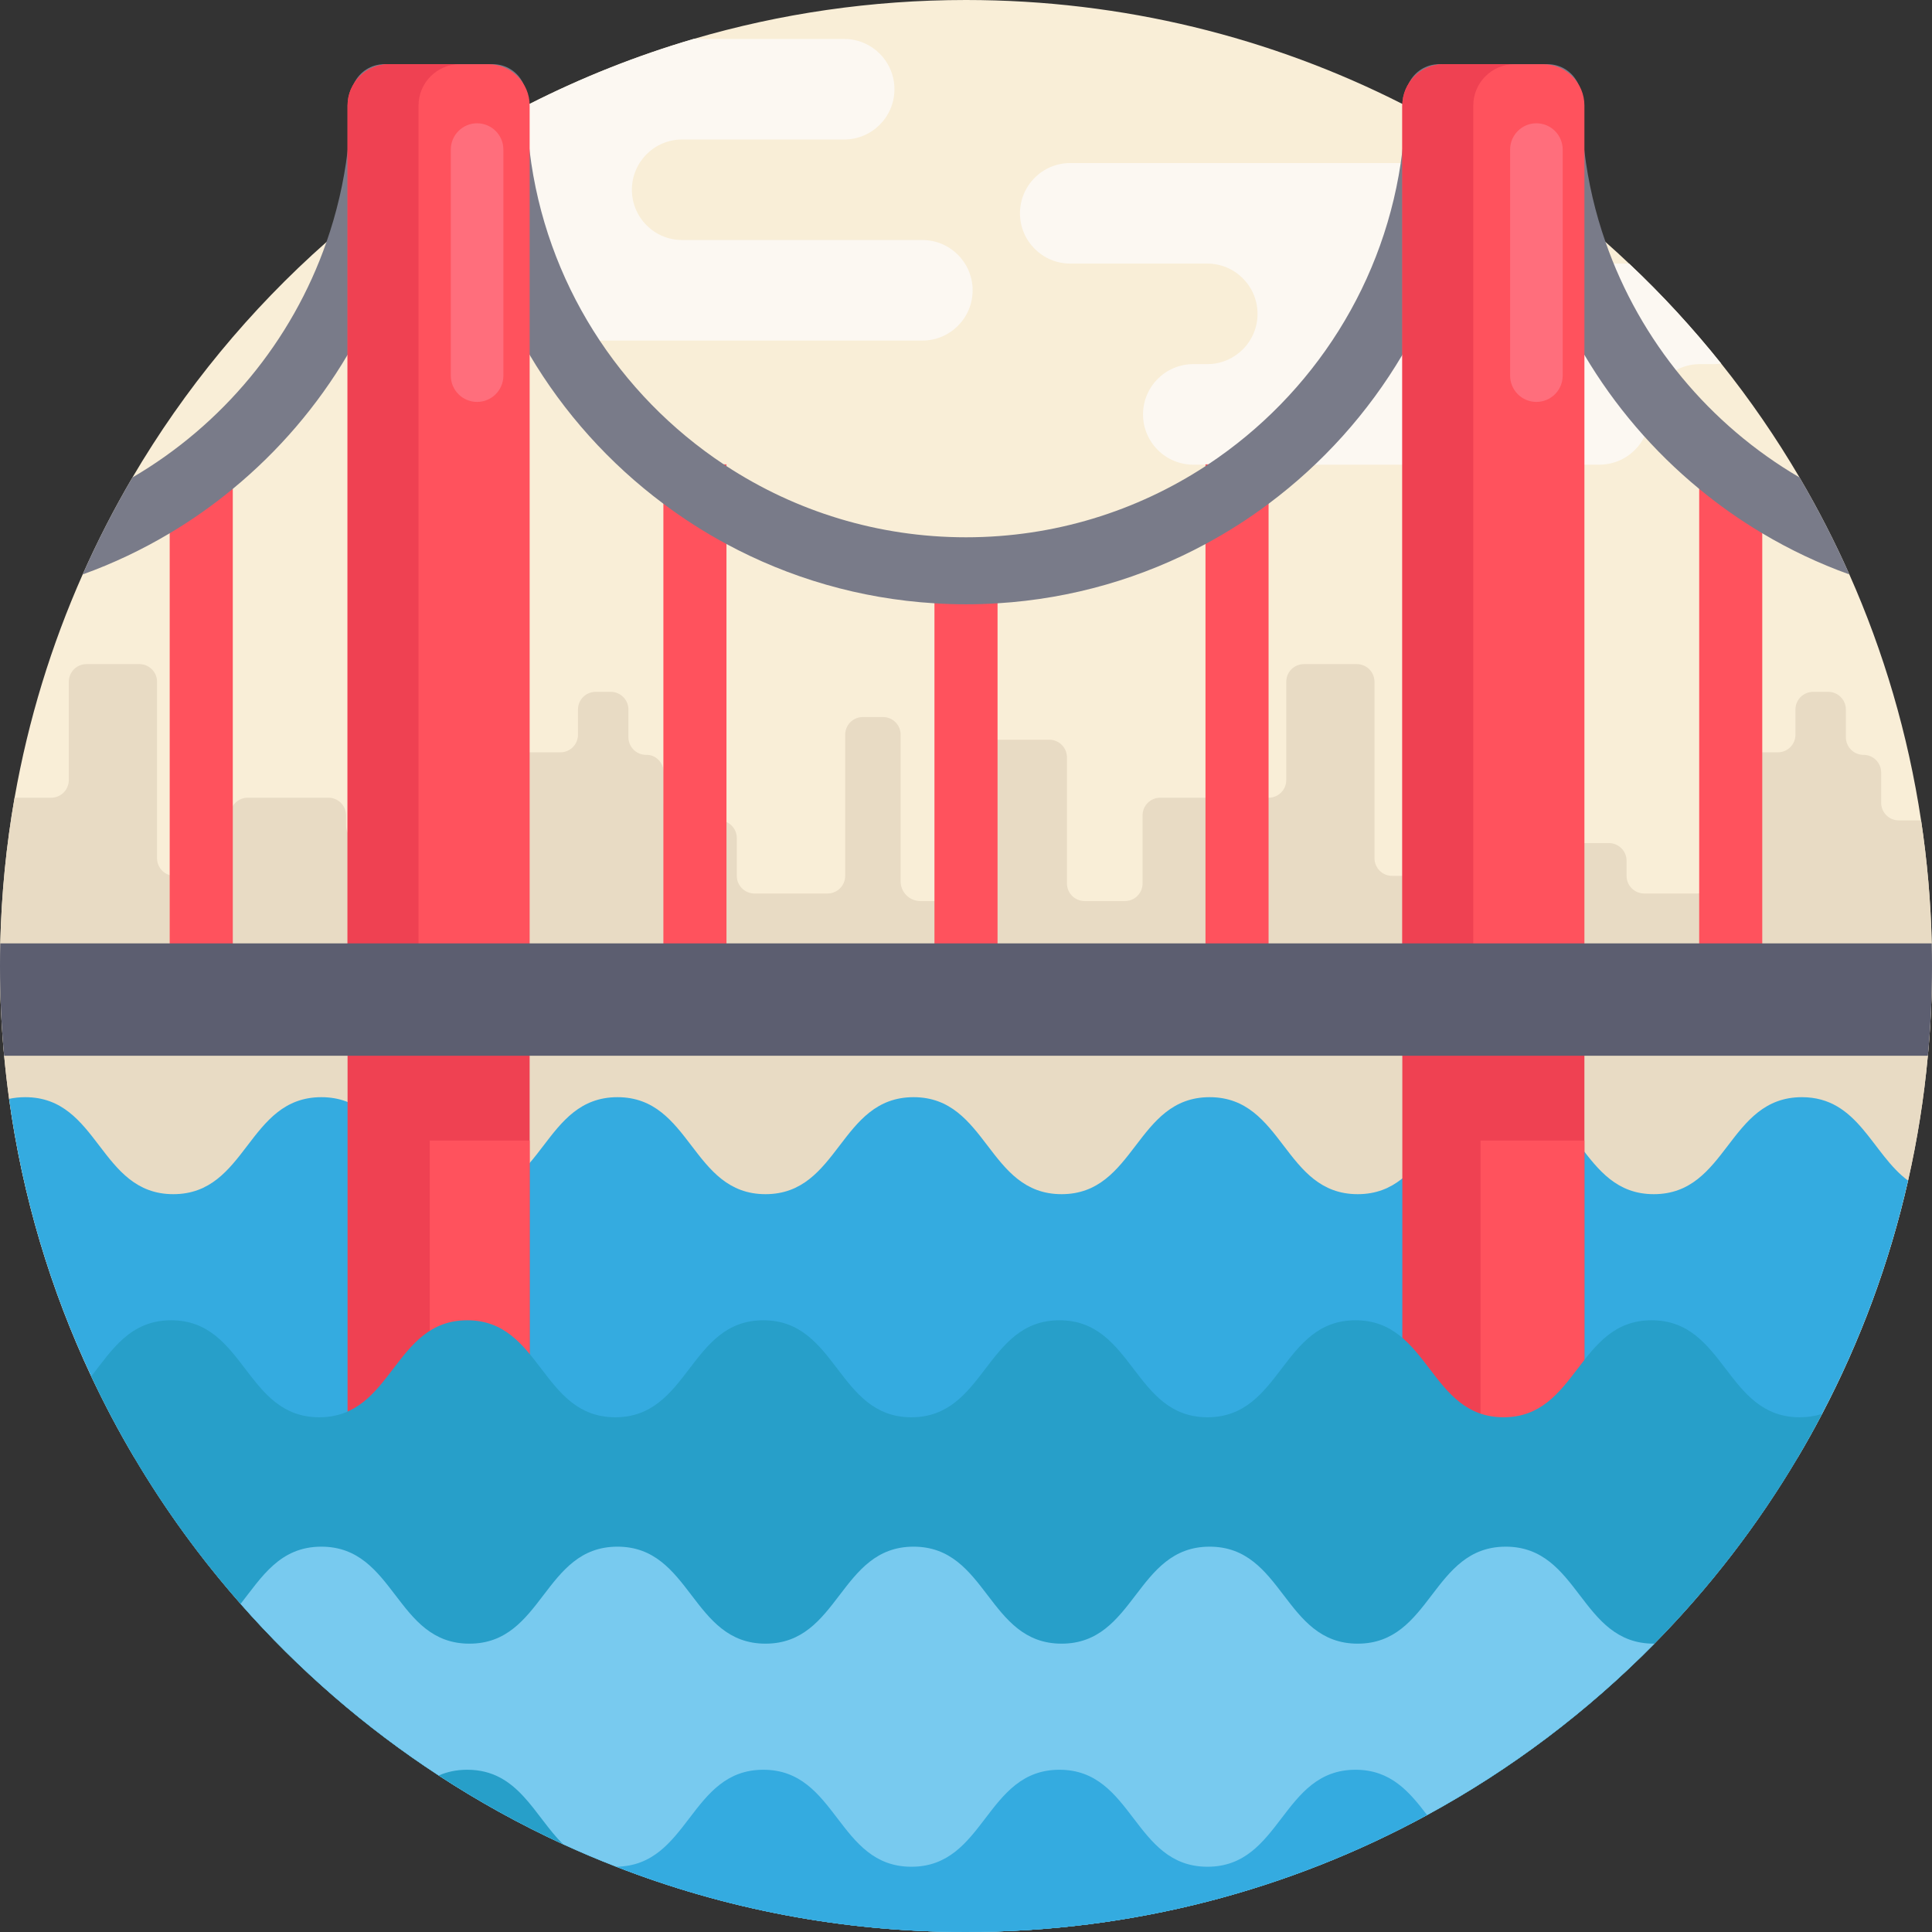 <?xml version="1.0" encoding="iso-8859-1"?>
<!-- Generator: Adobe Illustrator 19.0.0, SVG Export Plug-In . SVG Version: 6.00 Build 0)  -->
<svg version="1.1" id="Capa_1" xmlns="http://www.w3.org/2000/svg" xmlns:xlink="http://www.w3.org/1999/xlink" x="0px" y="0px"
	 viewBox="0 0 512 512" style="enable-background:new 0 0 512 512;" xml:space="preserve">
<rect x="0" y="0" width="512" height="512" fill="#333333" stroke="none"/>
<path style="fill:#F9EED7;" d="M512,256c0,8.025-0.366,15.956-1.097,23.782c-1.034,11.254-2.8,22.309-5.245,33.092
	c-4.942,21.786-12.664,42.517-22.779,61.806c-2.048,3.918-4.201,7.774-6.457,11.567c-10.637,17.983-23.416,34.544-37.992,49.34
	c-17.659,17.941-37.951,33.29-60.238,45.422C341.88,500.767,300.251,512,256,512c-32.684,0-63.948-6.123-92.682-17.303
	c-4.786-1.849-9.498-3.845-14.127-5.977c-11.452-5.266-22.455-11.358-32.925-18.192c-19.508-12.727-37.177-28.056-52.506-45.484
	c-10.553-11.985-20.01-24.973-28.181-38.797c-4.127-6.959-7.931-14.137-11.389-21.504C13.437,341.88,5.977,317.168,2.414,291.213
	c-0.522-3.783-0.961-7.596-1.317-11.431C0.366,271.956,0,264.025,0,256c0-2.006,0.021-4.002,0.073-5.987
	c0.303-13.134,1.588-26.028,3.793-38.609c3.647-20.689,9.759-40.521,18.045-59.173c3.918-8.85,8.328-17.418,13.197-25.704
	C48.87,103.09,66.267,82.035,86.518,64.136c0.199-0.178,0.397-0.355,0.606-0.522c1.64-1.452,3.302-2.873,4.984-4.274
	c5.496-4.598,11.191-8.955,17.074-13.072c4.263-2.999,8.61-5.862,13.061-8.589c5.622-3.448,11.389-6.687,17.283-9.707
	c0.282-0.146,0.554-0.282,0.825-0.428c13.803-7.001,28.338-12.79,43.447-17.22C206.691,3.605,230.922,0,256,0
	c41.618,0,80.906,9.927,115.639,27.544c0.272,0.136,0.543,0.282,0.825,0.418c5.893,3.02,11.661,6.259,17.283,9.718
	c3.072,1.891,6.102,3.835,9.091,5.851l0.01,0.01c1.327,0.888,2.644,1.797,3.95,2.717c1.452,1.014,2.884,2.048,4.315,3.082l0.01,0.01
	c4.368,3.187,8.62,6.52,12.758,9.979c1.891,1.567,3.751,3.176,5.59,4.796c2.111,1.87,4.2,3.772,6.249,5.726
	c8.746,8.234,16.896,17.095,24.409,26.499c7.617,9.529,14.555,19.602,20.762,30.177c4.869,8.286,9.279,16.854,13.208,25.704
	c9.08,20.449,15.559,42.318,19.007,65.181c1.609,10.668,2.57,21.546,2.821,32.601C511.979,251.998,512,253.994,512,256z"/>
<g>
	<path style="fill:#FCF8F2;" d="M456.129,96.35c-0.627,0.094-1.275,0.146-1.933,0.146h-3.709c-3.678,0-7.011,1.494-9.415,3.908
		c-2.414,2.403-3.908,5.736-3.908,9.415c0,7.367-5.966,13.322-13.322,13.322H316.238c-3.678,0-7.011-1.484-9.415-3.897
		c-2.414-2.414-3.908-5.736-3.908-9.425c0-7.356,5.966-13.322,13.322-13.322h3.699c3.678,0,7.011-1.494,9.415-3.908
		c2.414-2.403,3.908-5.736,3.908-9.415c0-7.356-5.966-13.322-13.322-13.322h-36.31c-3.678,0-7.011-1.494-9.425-3.908
		c-2.403-2.403-3.897-5.736-3.897-9.415c0-7.356,5.966-13.322,13.322-13.322h112.274c1.014,0,1.996,0.115,2.936,0.324l0.01,0.01
		c3.459,0.773,6.405,2.905,8.265,5.799l0.01,0.01c1.327,2.069,2.1,4.535,2.1,7.178c0,7.356,5.966,13.322,13.322,13.322h9.174
		C440.466,78.085,448.616,86.946,456.129,96.35z"/>
	<path style="fill:#FCF8F2;" d="M257.755,76.936c0,7.356-5.966,13.322-13.322,13.322H117.864c-3.678,0-7.011-1.494-9.425-3.897
		c-2.403-2.414-3.897-5.747-3.897-9.425c0-7.356-5.966-13.322-13.322-13.322h-4.096c1.64-1.452,3.302-2.873,4.984-4.274
		c5.496-4.598,11.191-8.955,17.074-13.072c4.263-2.999,8.61-5.862,13.061-8.589c5.622-3.448,11.389-6.687,17.283-9.707
		c0.282-0.146,0.554-0.282,0.825-0.428c13.803-7.001,28.338-12.79,43.447-17.22h39.915c3.678,0,7.011,1.494,9.425,3.897
		c2.403,2.414,3.897,5.747,3.897,9.425c0,7.356-5.966,13.322-13.322,13.322h-42.935c-7.367,0-13.322,5.966-13.322,13.322
		s5.956,13.322,13.322,13.322h63.655c3.678,0,7.011,1.494,9.415,3.897C256.261,69.925,257.755,73.258,257.755,76.936z"/>
</g>
<path style="fill:#E8DBC4;" d="M512,256c0,8.025-0.366,15.956-1.097,23.782c-1.034,11.254-2.8,22.309-5.245,33.092
	c-4.942,21.786-12.664,42.517-22.779,61.806c-2.048,3.918-4.201,7.774-6.457,11.567H234.653c-2.581,0-4.671-2.1-4.671-4.681v-15.13
	l-8.714,17.241c-0.794,1.578-2.403,2.57-4.169,2.57H35.579c-4.127-6.959-7.931-14.137-11.389-21.504
	C13.437,341.88,5.977,317.168,2.414,291.213c-0.522-3.783-0.961-7.596-1.317-11.431C0.366,271.956,0,264.025,0,256
	c0-2.006,0.021-4.002,0.073-5.987c0.303-13.134,1.588-26.028,3.793-38.609h9.697c2.581,0,4.671-2.1,4.671-4.681v-26.049
	c0-2.581,2.09-4.681,4.681-4.681h14.023c2.581,0,4.681,2.1,4.681,4.681v46.759c0,2.581,2.09,4.681,4.671,4.681H56.31
	c2.581,0,4.681-2.1,4.681-4.681v-11.358c0-2.581,2.09-4.671,4.671-4.671H87.04c2.581,0,4.671,2.09,4.671,4.671v2.675
	c0,2.581,2.1,4.681,4.681,4.681h7.346c2.581,0,4.681,2.09,4.681,4.671v4.012c0,2.581,2.09,4.671,4.671,4.671h14.033
	c2.581,0,4.671-2.09,4.671-4.671v-28.056c0-2.591,2.1-4.681,4.681-4.681h12.027c2.581,0,4.671-2.09,4.671-4.671v-6.687
	c0-2.581,2.09-4.671,4.681-4.671h4.002c2.581,0,4.681,2.09,4.681,4.671v7.346c0,2.612,2.142,4.733,4.765,4.681
	c2.55-0.052,4.587,2.132,4.587,4.681v8.014c0,2.581,2.09,4.671,4.671,4.671h10.021c2.581,0,4.681,2.1,4.681,4.681v10.021
	c0,2.581,2.09,4.671,4.671,4.671h19.372c2.581,0,4.681-2.09,4.681-4.671v-37.407c0-2.591,2.09-4.681,4.671-4.681h5.35
	c2.581,0,4.671,2.09,4.671,4.681v38.86c0,2.884,2.341,5.224,5.235,5.224h10.23c2.894,0,5.235-2.341,5.235-5.224v-32.852
	c0-2.581,2.09-4.681,4.671-4.681h14.033c2.581,0,4.671,2.1,4.671,4.681v33.395c0,2.591,2.1,4.681,4.681,4.681h10.689
	c2.581,0,4.671-2.09,4.671-4.681v-18.035c0-2.581,2.09-4.671,4.681-4.671h28.724c2.581,0,4.671-2.1,4.671-4.681v-26.049
	c0-2.581,2.1-4.681,4.681-4.681h14.023c2.581,0,4.681,2.1,4.681,4.681v46.759c0,2.581,2.09,4.681,4.671,4.681h10.021
	c2.581,0,4.681-2.1,4.681-4.681v-11.358c0-2.581,2.09-4.671,4.671-4.671h21.379c2.581,0,4.681,2.09,4.681,4.671v2.675
	c0,2.581,2.09,4.681,4.671,4.681h7.346c2.591,0,4.681,2.09,4.681,4.671v4.012c0,2.581,2.09,4.671,4.671,4.671h14.033
	c2.581,0,4.671-2.09,4.671-4.671v-28.056c0-2.591,2.1-4.681,4.681-4.681h12.027c2.581,0,4.671-2.09,4.671-4.671v-6.687
	c0-2.581,2.1-4.671,4.681-4.671h4.002c2.591,0,4.681,2.09,4.681,4.671v7.346c0,1.296,0.522,2.466,1.369,3.312
	c0.846,0.846,2.006,1.369,3.302,1.369c2.591,0,4.681,2.09,4.681,4.681v8.014c0,2.581,2.09,4.671,4.671,4.671h5.914
	c1.609,10.668,2.57,21.546,2.821,32.601C511.979,251.998,512,253.994,512,256z"/>
<g>
	<rect x="175.804" y="123.058" style="fill:#FF525D;" width="16.718" height="141.051"/>
	<rect x="319.467" y="123.058" style="fill:#FF525D;" width="16.718" height="141.051"/>
	<rect x="247.641" y="154.927" style="fill:#FF525D;" width="16.718" height="109.192"/>
	<rect x="44.972" y="123.058" style="fill:#FF525D;" width="16.718" height="141.051"/>
	<rect x="450.299" y="123.058" style="fill:#FF525D;" width="16.718" height="141.051"/>
</g>
<path style="fill:#797B89;" d="M490.099,152.231c-8.088-2.905-15.809-6.572-23.082-10.909c-5.883-3.5-11.463-7.429-16.718-11.766
	c-12.089-9.947-22.413-21.974-30.417-35.516c-8.547-14.42-14.461-30.574-17.084-47.783c-0.585-3.783-1.003-7.607-1.254-11.483
	h-11.577c-0.063,0.972-0.136,1.933-0.219,2.905c-1.787,20.438-8.161,39.57-18.119,56.372c-9.091,15.381-21.18,28.808-35.443,39.455
	c-5.287,3.96-10.867,7.523-16.718,10.668c-16.593,8.944-35.276,14.493-55.108,15.705c-2.769,0.188-5.548,0.272-8.359,0.272
	c-2.811,0-5.59-0.084-8.359-0.272c-19.843-1.212-38.525-6.76-55.118-15.705c-5.851-3.145-11.431-6.719-16.718-10.679
	c-14.263-10.648-26.352-24.064-35.443-39.455c-9.947-16.792-16.332-35.934-18.119-56.362c-0.084-0.972-0.157-1.933-0.219-2.905
	h-11.578c-0.251,3.877-0.679,7.711-1.264,11.494c-2.623,17.209-8.537,33.353-17.074,47.773
	c-8.004,13.542-18.328,25.569-30.417,35.516c-5.256,4.336-10.846,8.276-16.718,11.766c-7.272,4.336-14.984,8.004-23.061,10.909
	c3.918-8.85,8.328-17.418,13.197-25.704C58.89,112.619,77.333,90.52,86.518,64.136c2.685-7.69,4.587-15.747,5.59-24.064
	c0.575-4.65,0.867-9.383,0.867-14.179c0-1.379,0.313-2.685,0.878-3.856c1.432-2.978,4.483-5.026,8.004-5.026h28.756
	c3.532,0,6.572,2.048,8.004,5.026c0.564,1.17,0.878,2.476,0.878,3.856c0,0.7,0.01,1.39,0.031,2.079
	c0.063,4.086,0.345,8.129,0.836,12.1c4.211,34.607,23.667,64.585,51.44,82.986c0.24,0.167,0.481,0.324,0.721,0.47
	c18.275,11.933,40.082,18.86,63.478,18.86s45.202-6.928,63.467-18.85c0.251-0.157,0.491-0.313,0.731-0.481
	c27.763-18.401,47.219-48.379,51.43-82.986c0.491-3.981,0.773-8.014,0.836-12.11c0.021-0.69,0.031-1.379,0.031-2.069
	c0-1.369,0.313-2.664,0.867-3.824c0-0.01,0-0.021,0.01-0.031c1.432-2.978,4.483-5.026,8.004-5.026h28.756
	c3.532,0,6.572,2.048,8.004,5.026c0.564,1.17,0.878,2.476,0.878,3.856c0,4.796,0.293,9.529,0.867,14.179
	c1.003,8.317,2.905,16.363,5.59,24.054c9.185,26.394,27.627,48.494,51.419,62.401C481.761,134.813,486.17,143.381,490.099,152.231z"
	/>
<path style="fill:#FF525D;" d="M140.364,264.897V27.974c0-6.057-4.91-10.967-10.967-10.967h-26.323
	c-6.057,0-10.967,4.91-10.967,10.967v236.923H140.364z"/>
<path style="fill:#EF4152;" d="M121.882,17.007h-18.808c-6.057,0-10.967,4.91-10.967,10.967v236.923h18.808V27.974
	C110.916,21.917,115.826,17.007,121.882,17.007z"/>
<path style="fill:#FF525D;" d="M419.886,264.897V27.974c0-6.057-4.91-10.967-10.967-10.967h-26.323
	c-6.057,0-10.967,4.91-10.967,10.967v236.923H419.886z"/>
<path style="fill:#34ABE0;" d="M505.657,312.874c-4.942,21.786-12.664,42.517-22.779,61.806
	c-11.776,22.476-26.802,42.987-44.45,60.907c-17.659,17.941-37.951,33.29-60.238,45.422C341.88,500.767,300.251,512,256,512
	c-32.684,0-63.948-6.123-92.682-17.303c-4.786-1.849-9.498-3.845-14.127-5.977c-11.452-5.266-22.455-11.358-32.925-18.192
	c-19.508-12.727-37.177-28.056-52.506-45.484c-15.872-18.025-29.247-38.306-39.57-60.301C13.437,341.88,5.977,317.168,2.414,291.213
	c1.327-0.293,2.738-0.449,4.284-0.449c19.613,0,19.613,25.704,39.236,25.704c19.613,0,19.613-25.704,39.225-25.704
	c19.623,0,19.623,25.704,39.236,25.704c19.623,0,19.623-25.704,39.236-25.704s19.613,25.704,39.236,25.704
	c19.613,0,19.613-25.704,39.236-25.704c19.613,0,19.613,25.704,39.225,25.704c19.623,0,19.623-25.704,39.236-25.704
	s19.613,25.704,39.236,25.704c19.613,0,19.613-25.704,39.236-25.704c19.613,0,19.613,25.704,39.236,25.704
	c19.623,0,19.623-25.704,39.246-25.704C492.523,290.764,496.044,305.81,505.657,312.874z"/>
<g>
	<path style="fill:#EF4152;" d="M401.404,17.007h-18.808c-6.057,0-10.967,4.91-10.967,10.967v236.923h18.808V27.974
		C390.437,21.917,395.347,17.007,401.404,17.007z"/>
	<path style="fill:#EF4152;" d="M140.361,269.834v123.58H92.108v-123.58c0-3.156,4.911-5.716,10.971-5.716H129.4
		C135.45,264.119,140.361,266.679,140.361,269.834z"/>
	<path style="fill:#EF4152;" d="M419.882,269.834v123.58h-48.253v-123.58c0-3.156,4.911-5.716,10.971-5.716h26.321
		C414.971,264.119,419.882,266.679,419.882,269.834z"/>
</g>
<g>
	<rect x="113.894" y="302.258" style="fill:#FF525D;" width="26.467" height="91.157"/>
	<rect x="392.359" y="302.258" style="fill:#FF525D;" width="27.523" height="91.157"/>
</g>
<path style="fill:#279FC9;" d="M482.879,374.679c-11.776,22.476-26.802,42.987-44.45,60.907
	c-17.659,17.941-37.951,33.29-60.238,45.422C341.88,500.767,300.251,512,256,512c-32.684,0-63.948-6.123-92.682-17.303
	c-4.786-1.849-9.498-3.845-14.127-5.977c-11.452-5.266-22.455-11.358-32.925-18.192c-19.508-12.727-37.177-28.056-52.506-45.484
	c-15.872-18.025-29.247-38.306-39.57-60.301c5.475-7.011,10.334-14.858,21.17-14.858c19.613,0,19.613,25.704,39.236,25.704
	c19.613,0,19.613-25.704,39.225-25.704c19.623,0,19.623,25.704,39.236,25.704c19.623,0,19.623-25.704,39.236-25.704
	s19.613,25.704,39.236,25.704c19.613,0,19.613-25.704,39.236-25.704c19.613,0,19.613,25.704,39.225,25.704
	c19.623,0,19.623-25.704,39.236-25.704s19.613,25.704,39.236,25.704c19.613,0,19.613-25.704,39.236-25.704
	c19.613,0,19.613,25.704,39.236,25.704C479.148,375.589,481.113,375.265,482.879,374.679z"/>
<path style="fill:#5C5E70;" d="M512,256c0,8.025-0.366,15.956-1.097,23.782H1.097C0.366,271.956,0,264.025,0,256
	c0-2.006,0.021-4.002,0.073-5.987h511.854C511.979,251.998,512,253.994,512,256z"/>
<path style="fill:#78CAEF;" d="M438.429,435.587c-17.659,17.941-37.951,33.29-60.238,45.422C341.88,500.767,300.251,512,256,512
	c-32.684,0-63.948-6.123-92.682-17.303c-4.786-1.849-9.498-3.845-14.127-5.977c-11.452-5.266-22.455-11.358-32.925-18.192
	c-19.508-12.727-37.177-28.056-52.506-45.484c5.58-7.095,10.407-15.161,21.4-15.161c19.623,0,19.623,25.704,39.236,25.704
	c19.623,0,19.623-25.704,39.236-25.704s19.613,25.704,39.236,25.704c19.613,0,19.613-25.704,39.236-25.704
	c19.613,0,19.613,25.704,39.225,25.704c19.623,0,19.623-25.704,39.236-25.704s19.613,25.704,39.236,25.704
	c19.613,0,19.613-25.704,39.236-25.704c19.613,0,19.613,25.704,39.236,25.704H438.429z"/>
<path style="fill:#279FC9;" d="M149.191,488.72c-11.452-5.266-22.455-11.358-32.925-18.192c2.173-0.961,4.65-1.526,7.555-1.526
	C137.3,469.002,141.521,481.134,149.191,488.72z"/>
<path style="fill:#34ABE0;" d="M256,512c-32.684,0-63.948-6.123-92.682-17.303c19.362-0.219,19.446-25.694,38.975-25.694
	c19.613,0,19.613,25.704,39.236,25.704c19.613,0,19.613-25.704,39.236-25.704c19.613,0,19.613,25.704,39.225,25.704
	c19.623,0,19.623-25.704,39.236-25.704c9.383,0,14.273,5.872,18.965,12.006C341.88,500.767,300.251,512,256,512z"/>
<g>
	<path style="fill:#FF6E7C;" d="M407.162,106.514L407.162,106.514c-3.847,0-6.966-3.119-6.966-6.966V39.64
		c0-3.847,3.119-6.966,6.966-6.966l0,0c3.847,0,6.966,3.119,6.966,6.966v59.907C414.128,103.395,411.01,106.514,407.162,106.514z"/>
	<path style="fill:#FF6E7C;" d="M126.433,106.514L126.433,106.514c-3.847,0-6.966-3.119-6.966-6.966V39.64
		c0-3.847,3.119-6.966,6.966-6.966l0,0c3.847,0,6.966,3.119,6.966,6.966v59.907C133.399,103.395,130.28,106.514,126.433,106.514z"/>
</g>
<g>
</g>
<g>
</g>
<g>
</g>
<g>
</g>
<g>
</g>
<g>
</g>
<g>
</g>
<g>
</g>
<g>
</g>
<g>
</g>
<g>
</g>
<g>
</g>
<g>
</g>
<g>
</g>
<g>
</g>
</svg>
